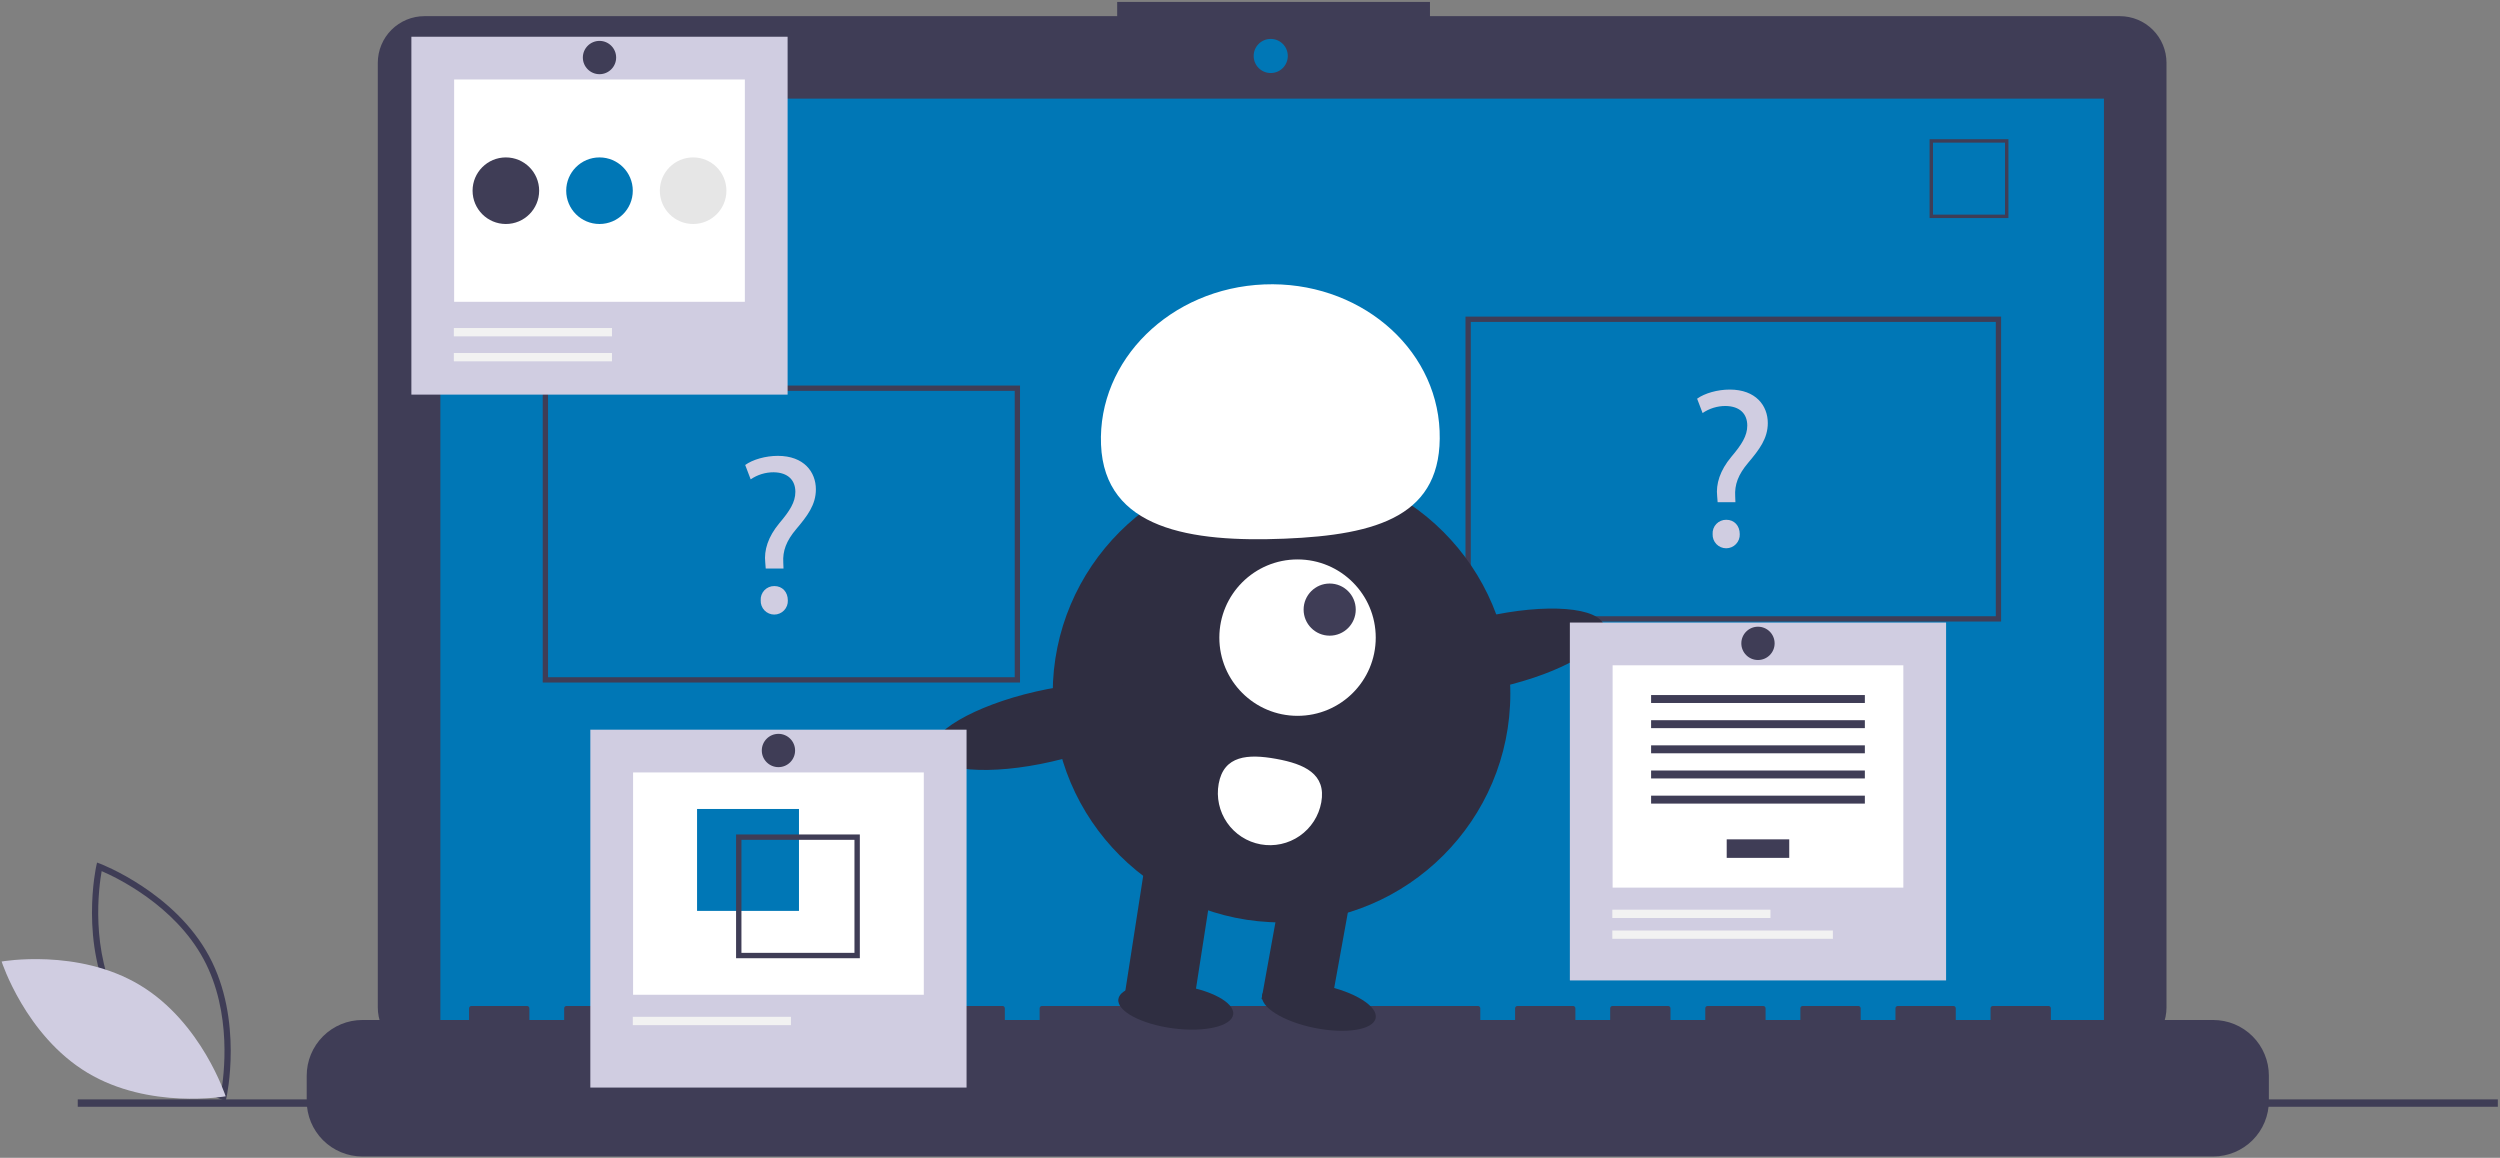<svg width="773" height="358" viewBox="0 0 773 358" fill="none" xmlns="http://www.w3.org/2000/svg">
<rect x="0" y="0" width="773" height="358" fill="#808080" stroke="none"/>
<g id="img-trail 1">
<path id="Vector" d="M69.775 340.455L68.737 340.065C68.508 339.979 45.786 331.274 35.142 311.534C24.498 291.794 29.71 268.027 29.764 267.789L30.009 266.707L31.048 267.096C31.276 267.183 53.998 275.888 64.642 295.627C75.286 315.368 70.074 339.135 70.02 339.372L69.775 340.455ZM36.847 310.616C45.846 327.305 63.801 335.86 68.351 337.814C69.216 332.938 71.928 313.22 62.937 296.546C53.947 279.874 35.985 271.306 31.433 269.348C30.568 274.227 27.856 293.943 36.847 310.616Z" fill="#3F3D56"/>
<path id="Vector_2" d="M43.277 304.61C62.405 316.118 69.772 338.977 69.772 338.977C69.772 338.977 46.126 343.177 26.997 331.669C7.869 320.161 0.502 297.302 0.502 297.302C0.502 297.302 24.148 293.102 43.277 304.61Z" fill="#D0CDE1"/>
<path id="Vector_3" d="M655.454 4.996H442.149V0.6H345.428V4.996H131.244C129.35 4.996 127.473 5.37 125.723 6.095C123.972 6.82 122.382 7.883 121.042 9.223C119.702 10.562 118.639 12.153 117.914 13.903C117.189 15.654 116.816 17.53 116.816 19.425V311.505C116.816 315.331 118.336 319.001 121.042 321.707C123.748 324.413 127.418 325.933 131.244 325.933H655.454C657.349 325.933 659.225 325.56 660.975 324.835C662.726 324.11 664.317 323.047 665.656 321.707C666.996 320.367 668.059 318.777 668.784 317.026C669.509 315.276 669.882 313.4 669.882 311.505V19.425C669.882 17.53 669.509 15.654 668.784 13.903C668.059 12.153 666.996 10.562 665.656 9.222C664.317 7.883 662.726 6.82 660.975 6.095C659.225 5.37 657.349 4.996 655.454 4.996Z" fill="#3F3D56"/>
<path id="Vector_4" d="M650.538 30.496H136.16V320.658H650.538V30.496Z" fill="#0077B6"/>
<path id="Vector_5" d="M392.91 22.582C395.823 22.582 398.185 20.22 398.185 17.306C398.185 14.393 395.823 12.031 392.91 12.031C389.996 12.031 387.634 14.393 387.634 17.306C387.634 20.22 389.996 22.582 392.91 22.582Z" fill="#0077B6"/>
<path id="Vector_6" d="M621.009 67.425H596.626V43.042H621.009V67.425ZM597.687 66.365H619.949V44.102H597.687V66.365Z" fill="#3F3D56"/>
<path id="Vector_7" d="M684.325 315.382H634.125V311.765C634.125 311.671 634.107 311.578 634.071 311.491C634.035 311.404 633.982 311.325 633.915 311.258C633.849 311.191 633.77 311.138 633.682 311.102C633.596 311.066 633.502 311.048 633.408 311.048H616.197C616.102 311.048 616.009 311.066 615.922 311.102C615.835 311.138 615.756 311.191 615.69 311.258C615.623 311.325 615.57 311.404 615.534 311.491C615.498 311.578 615.48 311.671 615.48 311.765V315.382H604.722V311.765C604.722 311.671 604.704 311.578 604.668 311.491C604.632 311.404 604.579 311.325 604.512 311.258C604.446 311.191 604.367 311.138 604.28 311.102C604.193 311.066 604.099 311.048 604.005 311.048H586.794C586.7 311.048 586.606 311.066 586.519 311.102C586.432 311.138 586.353 311.191 586.287 311.258C586.22 311.325 586.167 311.404 586.131 311.491C586.095 311.578 586.077 311.671 586.077 311.765V315.382H575.32V311.765C575.32 311.671 575.301 311.578 575.265 311.491C575.229 311.404 575.176 311.325 575.11 311.258C575.043 311.191 574.964 311.138 574.877 311.102C574.79 311.066 574.697 311.048 574.602 311.048H557.391C557.297 311.048 557.204 311.066 557.117 311.102C557.03 311.138 556.95 311.191 556.884 311.258C556.817 311.325 556.764 311.404 556.728 311.491C556.692 311.578 556.674 311.671 556.674 311.765V315.382H545.917V311.765C545.917 311.671 545.898 311.578 545.862 311.491C545.826 311.404 545.773 311.325 545.707 311.258C545.64 311.191 545.561 311.138 545.474 311.102C545.387 311.066 545.294 311.048 545.2 311.048H527.988C527.894 311.048 527.801 311.066 527.714 311.102C527.627 311.138 527.548 311.191 527.481 311.258C527.414 311.325 527.362 311.404 527.326 311.491C527.29 311.578 527.271 311.671 527.271 311.765V315.382H516.514V311.765C516.514 311.671 516.495 311.578 516.459 311.491C516.423 311.404 516.37 311.325 516.304 311.258C516.237 311.191 516.158 311.138 516.071 311.102C515.984 311.066 515.891 311.048 515.797 311.048H498.585C498.491 311.048 498.398 311.066 498.311 311.102C498.224 311.138 498.145 311.191 498.078 311.258C498.012 311.325 497.959 311.404 497.923 311.491C497.887 311.578 497.868 311.671 497.868 311.765V315.382H487.111V311.765C487.111 311.671 487.093 311.578 487.056 311.491C487.02 311.404 486.968 311.325 486.901 311.258C486.834 311.191 486.755 311.138 486.668 311.102C486.581 311.066 486.488 311.048 486.394 311.048H469.183C469.088 311.048 468.995 311.066 468.908 311.102C468.821 311.138 468.742 311.191 468.675 311.258C468.609 311.325 468.556 311.404 468.52 311.491C468.484 311.578 468.465 311.671 468.465 311.765V315.382H457.708V311.765C457.708 311.671 457.69 311.578 457.654 311.491C457.618 311.404 457.565 311.325 457.498 311.258C457.432 311.191 457.353 311.138 457.266 311.102C457.178 311.066 457.085 311.048 456.991 311.048H322.168C322.074 311.048 321.981 311.066 321.894 311.102C321.807 311.138 321.728 311.191 321.661 311.258C321.595 311.325 321.542 311.404 321.506 311.491C321.47 311.578 321.451 311.671 321.451 311.765V315.382H310.694V311.765C310.694 311.671 310.676 311.578 310.639 311.491C310.603 311.404 310.551 311.325 310.484 311.258C310.417 311.191 310.338 311.138 310.251 311.102C310.164 311.066 310.071 311.048 309.977 311.048H292.766C292.671 311.048 292.578 311.066 292.491 311.102C292.404 311.138 292.325 311.191 292.258 311.258C292.192 311.325 292.139 311.404 292.103 311.491C292.067 311.578 292.048 311.671 292.048 311.765V315.382H281.291V311.765C281.291 311.671 281.273 311.578 281.237 311.491C281.201 311.404 281.148 311.325 281.081 311.258C281.015 311.191 280.936 311.138 280.849 311.102C280.762 311.066 280.668 311.048 280.574 311.048H263.363C263.268 311.048 263.175 311.066 263.088 311.102C263.001 311.138 262.922 311.191 262.856 311.258C262.789 311.325 262.736 311.404 262.7 311.491C262.664 311.578 262.646 311.671 262.646 311.765V315.382H251.888V311.765C251.888 311.671 251.87 311.578 251.834 311.491C251.798 311.404 251.745 311.325 251.678 311.258C251.612 311.191 251.533 311.138 251.446 311.102C251.359 311.066 251.265 311.048 251.171 311.048H233.96C233.866 311.048 233.772 311.066 233.685 311.102C233.598 311.138 233.519 311.191 233.453 311.258C233.386 311.325 233.333 311.404 233.297 311.491C233.261 311.578 233.243 311.671 233.243 311.765V315.382H222.486V311.765C222.486 311.671 222.467 311.578 222.431 311.491C222.395 311.404 222.342 311.325 222.276 311.258C222.209 311.191 222.13 311.138 222.043 311.102C221.956 311.066 221.863 311.048 221.768 311.048H204.557C204.463 311.048 204.37 311.066 204.283 311.102C204.196 311.138 204.116 311.191 204.05 311.258C203.983 311.325 203.93 311.404 203.894 311.491C203.858 311.578 203.84 311.671 203.84 311.765V315.382H193.083V311.765C193.083 311.671 193.064 311.578 193.028 311.491C192.992 311.404 192.939 311.325 192.873 311.258C192.806 311.191 192.727 311.138 192.64 311.102C192.553 311.066 192.46 311.048 192.366 311.048H175.154C175.06 311.048 174.967 311.066 174.88 311.102C174.793 311.138 174.714 311.191 174.647 311.258C174.58 311.325 174.528 311.404 174.492 311.491C174.456 311.578 174.437 311.671 174.437 311.765V315.382H163.68V311.765C163.68 311.671 163.661 311.578 163.625 311.491C163.589 311.404 163.536 311.325 163.47 311.258C163.403 311.191 163.324 311.138 163.237 311.102C163.15 311.066 163.057 311.048 162.963 311.048H145.751C145.657 311.048 145.564 311.066 145.477 311.102C145.39 311.138 145.311 311.191 145.244 311.258C145.178 311.325 145.125 311.404 145.089 311.491C145.053 311.578 145.034 311.671 145.034 311.765V315.382H112.046C107.481 315.382 103.103 317.195 99.875 320.423C96.648 323.651 94.834 328.029 94.834 332.593V340.376C94.834 344.941 96.648 349.318 99.875 352.546C103.103 355.774 107.481 357.587 112.046 357.587H684.325C688.89 357.587 693.268 355.774 696.495 352.546C699.723 349.318 701.537 344.941 701.537 340.376V332.593C701.537 328.029 699.723 323.651 696.495 320.423C693.268 317.195 688.89 315.382 684.325 315.382Z" fill="#3F3D56"/>
<path id="Vector_8" d="M772.329 339.93H24.041V342.214H772.329V339.93Z" fill="#3F3D56"/>
<path id="Vector_9" d="M618.741 192.179H453.128V97.894H618.741V192.179ZM454.768 190.54H617.102V99.534H454.768V190.54Z" fill="#3F3D56"/>
<path id="Vector_10" d="M315.39 211.036H167.814V119.211H315.39V211.036ZM169.453 209.396H313.75V120.851H169.453V209.396Z" fill="#3F3D56"/>
<path id="int-1" d="M236.76 175.782L236.618 173.948C236.196 170.141 237.465 165.981 240.99 161.751C244.163 158.014 245.926 155.264 245.926 152.091C245.926 148.496 243.669 146.098 239.227 146.028C236.687 146.018 234.203 146.78 232.106 148.214L230.414 143.772C232.741 142.079 236.76 140.951 240.496 140.951C248.605 140.951 252.271 145.958 252.271 151.315C252.271 156.111 249.592 159.565 246.207 163.584C243.105 167.25 241.977 170.353 242.189 173.948L242.259 175.782H236.76ZM235.209 185.653C235.171 185.078 235.252 184.501 235.449 183.959C235.645 183.417 235.952 182.922 236.349 182.504C236.747 182.087 237.227 181.756 237.758 181.534C238.29 181.311 238.862 181.201 239.439 181.211C241.907 181.211 243.599 183.044 243.599 185.653C243.622 186.219 243.531 186.783 243.331 187.312C243.13 187.842 242.825 188.325 242.433 188.733C242.041 189.142 241.571 189.466 241.05 189.688C240.53 189.91 239.97 190.025 239.404 190.025C238.838 190.025 238.278 189.91 237.757 189.688C237.236 189.466 236.766 189.142 236.374 188.733C235.982 188.325 235.677 187.842 235.477 187.312C235.276 186.783 235.185 186.219 235.209 185.653Z" fill="#D0CDE1"/>
<path id="int-2" d="M531.093 155.285L530.951 153.452C530.529 149.645 531.798 145.484 535.323 141.255C538.496 137.517 540.258 134.768 540.258 131.595C540.258 127.999 538.002 125.602 533.56 125.531C531.02 125.521 528.536 126.283 526.439 127.717L524.747 123.275C527.074 121.582 531.093 120.454 534.829 120.454C542.938 120.454 546.604 125.461 546.604 130.819C546.604 135.614 543.925 139.069 540.54 143.087C537.438 146.753 536.31 149.856 536.521 153.452L536.592 155.285H531.093ZM529.541 165.156C529.503 164.581 529.585 164.004 529.782 163.462C529.978 162.92 530.285 162.425 530.682 162.007C531.08 161.59 531.559 161.26 532.091 161.037C532.623 160.814 533.195 160.705 533.772 160.714C536.24 160.714 537.932 162.547 537.932 165.156C537.955 165.722 537.864 166.286 537.664 166.815C537.463 167.345 537.158 167.828 536.766 168.236C536.374 168.645 535.904 168.97 535.383 169.192C534.863 169.414 534.303 169.528 533.737 169.528C533.171 169.528 532.61 169.414 532.09 169.192C531.569 168.97 531.099 168.645 530.707 168.236C530.315 167.828 530.01 167.345 529.81 166.815C529.609 166.286 529.518 165.722 529.541 165.156Z" fill="#D0CDE1"/>
<path id="Vector_11" d="M396.247 285.21C435.32 285.21 466.995 253.535 466.995 214.462C466.995 175.388 435.32 143.713 396.247 143.713C357.173 143.713 325.498 175.388 325.498 214.462C325.498 253.535 357.173 285.21 396.247 285.21Z" fill="#2F2E41"/>
<path id="Vector_12" d="M368.922 311.345L347.772 307.516L354.632 263.355L375.781 267.184L368.922 311.345Z" fill="#2F2E41"/>
<path id="Vector_13" d="M418.08 274.84L396.931 271.012L390.071 308.905L411.22 312.733L418.08 274.84Z" fill="#2F2E41"/>
<path id="Vector_14" d="M425.356 314.797C426.09 311.161 418.825 306.627 409.129 304.669C399.432 302.712 390.977 304.073 390.243 307.709C389.509 311.345 396.774 315.88 406.471 317.837C416.167 319.794 424.622 318.433 425.356 314.797Z" fill="#2F2E41"/>
<path id="Vector_15" d="M381.306 313.655C381.793 309.978 374.238 305.944 364.432 304.645C354.626 303.346 346.281 305.274 345.794 308.951C345.307 312.628 352.862 316.662 362.668 317.962C372.474 319.261 380.819 317.333 381.306 313.655Z" fill="#2F2E41"/>
<path id="Vector_16" d="M401.2 221.336C414.554 221.336 425.379 210.51 425.379 197.156C425.379 183.802 414.554 172.976 401.2 172.976C387.845 172.976 377.02 183.802 377.02 197.156C377.02 210.51 387.845 221.336 401.2 221.336Z" fill="white"/>
<path id="eye" d="M411.137 196.549C415.589 196.549 419.197 192.94 419.197 188.489C419.197 184.038 415.589 180.429 411.137 180.429C406.686 180.429 403.077 184.038 403.077 188.489C403.077 192.94 406.686 196.549 411.137 196.549Z" fill="#3F3D56"/>
<path id="Vector_17" d="M340.436 137.495C339.372 111.303 361.946 89.118 390.856 87.944C419.766 86.769 444.065 107.05 445.129 133.242C446.193 159.434 426.097 165.386 397.186 166.56C368.276 167.734 341.5 163.687 340.436 137.495Z" fill="white"/>
<g id="arms">
<path id="Vector_18" d="M464.054 212.397C483.097 208.032 497.423 199.647 496.053 193.669C494.683 187.691 478.134 186.383 459.092 190.748C440.049 195.113 425.723 203.498 427.093 209.476C428.463 215.454 445.011 216.762 464.054 212.397Z" fill="#2F2E41"/>
<path id="Vector_19" d="M325.178 235.492C344.221 231.127 358.547 222.742 357.177 216.764C355.806 210.786 339.258 209.478 320.216 213.843C301.173 218.208 286.846 226.593 288.217 232.571C289.587 238.549 306.135 239.857 325.178 235.492Z" fill="#2F2E41"/>
</g>
<path id="Vector_20" d="M376.815 242.343C376.438 244.426 376.475 246.563 376.924 248.631C377.373 250.7 378.225 252.66 379.431 254.4C380.637 256.139 382.174 257.624 383.954 258.77C385.735 259.915 387.723 260.699 389.806 261.076C391.889 261.453 394.026 261.416 396.095 260.968C398.164 260.519 400.124 259.667 401.863 258.461C403.603 257.254 405.088 255.717 406.233 253.937C407.379 252.157 408.162 250.169 408.54 248.086C410.125 239.325 403.352 236.225 394.592 234.639C385.831 233.054 378.401 233.582 376.815 242.343Z" fill="white"/>
<g id="card-1">
<path id="Vector_21" d="M243.529 11.359H127.2V122.014H243.529V11.359Z" fill="#D0CDE1"/>
<path id="Vector_22" d="M230.309 24.578H140.419V93.317H230.309V24.578Z" fill="white"/>
<path id="Vector_23" d="M189.225 101.427H140.33V104H189.225V101.427Z" fill="#F2F2F2"/>
<path id="Vector_24" d="M189.225 109.147H140.33V111.72H189.225V109.147Z" fill="#F2F2F2"/>
<path id="Vector_25" d="M156.414 69.26C162.099 69.26 166.707 64.651 166.707 58.966C166.707 53.281 162.099 48.673 156.414 48.673C150.729 48.673 146.12 53.281 146.12 58.966C146.12 64.651 150.729 69.26 156.414 69.26Z" fill="#3F3D56"/>
<path id="Vector_26" d="M185.364 69.26C191.049 69.26 195.658 64.651 195.658 58.966C195.658 53.281 191.049 48.673 185.364 48.673C179.679 48.673 175.071 53.281 175.071 58.966C175.071 64.651 179.679 69.26 185.364 69.26Z" fill="#0077B6"/>
<path id="Vector_27" d="M214.315 69.26C220 69.26 224.609 64.651 224.609 58.966C224.609 53.281 220 48.673 214.315 48.673C208.63 48.673 204.021 53.281 204.021 58.966C204.021 64.651 208.63 69.26 214.315 69.26Z" fill="#E6E6E6"/>
<path id="Vector_28" d="M185.365 22.939C188.207 22.939 190.511 20.634 190.511 17.792C190.511 14.95 188.207 12.645 185.365 12.645C182.522 12.645 180.218 14.95 180.218 17.792C180.218 20.634 182.522 22.939 185.365 22.939Z" fill="#3F3D56"/>
</g>
<g id="card-2">
<path id="Vector_29" d="M298.859 225.62H182.531V336.276H298.859V225.62Z" fill="#D0CDE1"/>
<path id="Vector_30" d="M285.64 238.839H195.75V307.579H285.64V238.839Z" fill="white"/>
<path id="Vector_31" d="M247.044 250.136H215.53V281.649H247.044V250.136Z" fill="#0077B6"/>
<path id="Vector_32" d="M227.594 258.016V296.282H265.86V258.016H227.594ZM264.2 294.622H229.254V259.676H264.2V294.622Z" fill="#3F3D56"/>
<path id="Vector_33" d="M244.555 314.402H195.661V316.975H244.555V314.402Z" fill="#F2F2F2"/>
<path id="Vector_34" d="M240.695 237.2C243.538 237.2 245.842 234.896 245.842 232.054C245.842 229.211 243.538 226.907 240.695 226.907C237.853 226.907 235.548 229.211 235.548 232.054C235.548 234.896 237.853 237.2 240.695 237.2Z" fill="#3F3D56"/>
</g>
<g id="card-3">
<path id="Vector_35" d="M601.73 192.493H485.402V303.148H601.73V192.493Z" fill="#D0CDE1"/>
<path id="Vector_36" d="M588.511 205.712H498.621V274.451H588.511V205.712Z" fill="white"/>
<path id="Vector_37" d="M553.235 259.525H533.897V265.255H553.235V259.525Z" fill="#3F3D56"/>
<path id="Vector_38" d="M576.614 214.908H510.519V217.364H576.614V214.908Z" fill="#3F3D56"/>
<path id="Vector_39" d="M576.614 222.685H510.519V225.141H576.614V222.685Z" fill="#3F3D56"/>
<path id="Vector_40" d="M576.614 230.462H510.519V232.918H576.614V230.462Z" fill="#3F3D56"/>
<path id="Vector_41" d="M576.614 238.24H510.519V240.695H576.614V238.24Z" fill="#3F3D56"/>
<path id="Vector_42" d="M576.614 246.017H510.519V248.473H576.614V246.017Z" fill="#3F3D56"/>
<path id="Vector_43" d="M547.426 281.274H498.532V283.848H547.426V281.274Z" fill="#F2F2F2"/>
<path id="Vector_44" d="M566.727 287.708H498.532V290.281H566.727V287.708Z" fill="#F2F2F2"/>
<path id="Vector_45" d="M543.566 204.073C546.409 204.073 548.713 201.768 548.713 198.926C548.713 196.083 546.409 193.779 543.566 193.779C540.724 193.779 538.419 196.083 538.419 198.926C538.419 201.768 540.724 204.073 543.566 204.073Z" fill="#3F3D56"/>
</g>
</g>
</svg>
